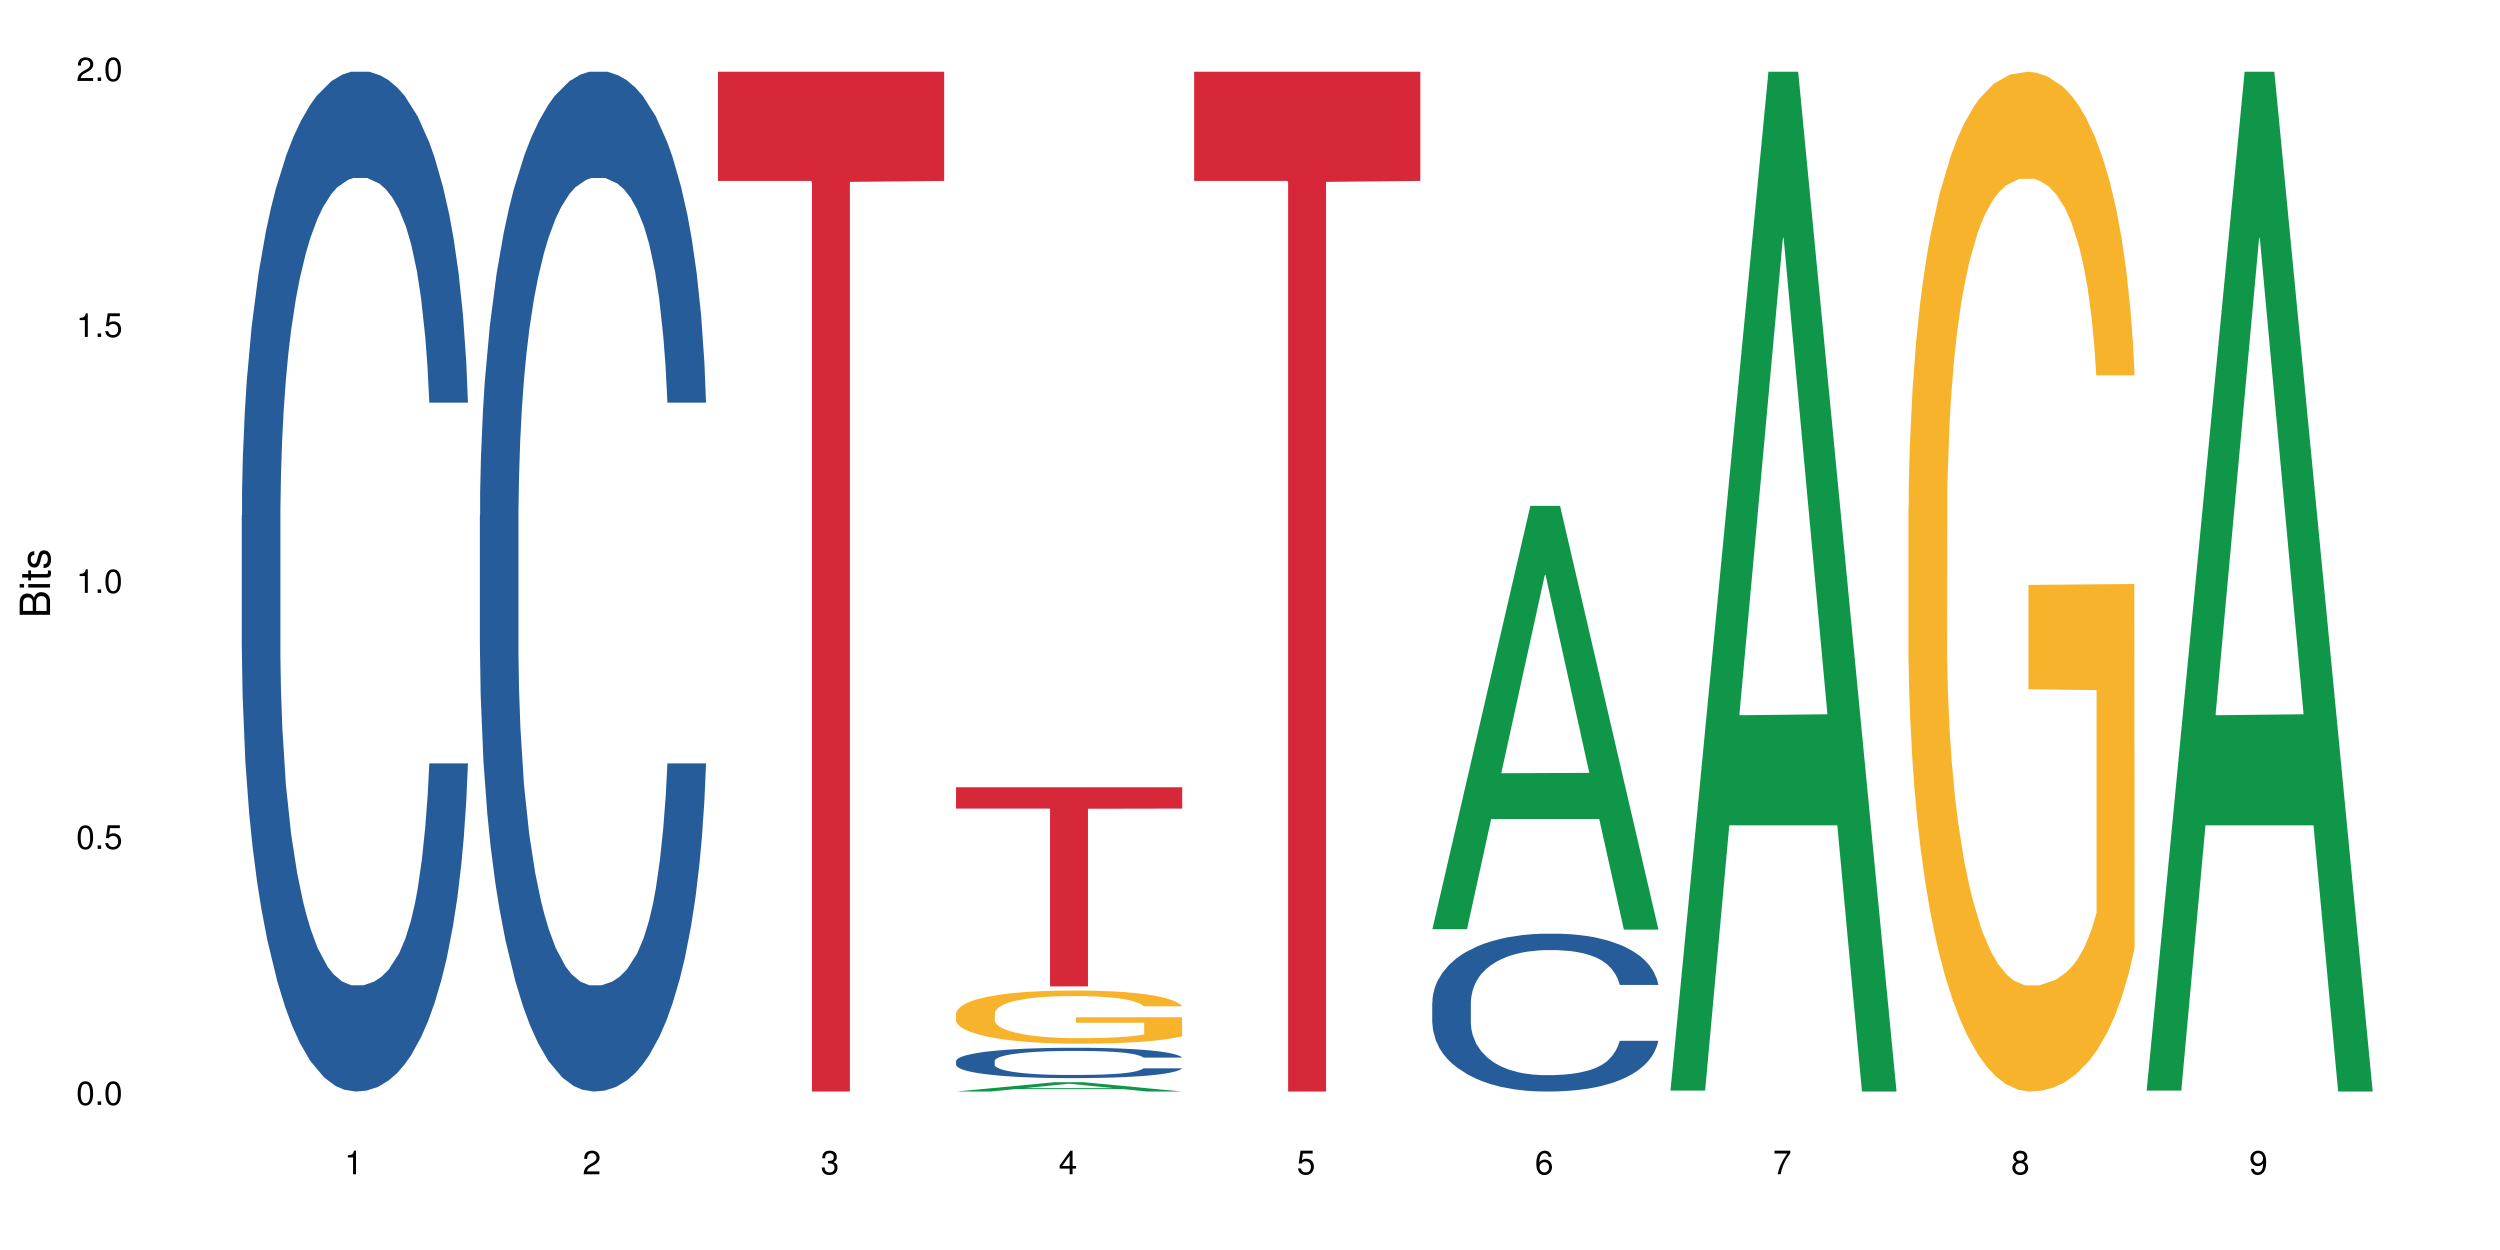 <?xml version="1.0" encoding="UTF-8"?>
<svg xmlns="http://www.w3.org/2000/svg" xmlns:xlink="http://www.w3.org/1999/xlink" width="720pt" height="360pt" viewBox="0 0 720 360" version="1.1">
<defs>
<g>
<symbol overflow="visible" id="glyph0-0">
<path style="stroke:none;" d=""/>
</symbol>
<symbol overflow="visible" id="glyph0-1">
<path style="stroke:none;" d="M 2.641 -6.797 C 2 -6.797 1.422 -6.531 1.078 -6.047 C 0.641 -5.453 0.406 -4.547 0.406 -3.297 C 0.406 -1 1.188 0.219 2.641 0.219 C 4.078 0.219 4.859 -1 4.859 -3.234 C 4.859 -4.562 4.656 -5.438 4.203 -6.047 C 3.844 -6.531 3.281 -6.797 2.641 -6.797 Z M 2.641 -6.047 C 3.547 -6.047 4 -5.125 4 -3.312 C 4 -1.375 3.562 -0.484 2.625 -0.484 C 1.734 -0.484 1.281 -1.422 1.281 -3.281 C 1.281 -5.141 1.734 -6.047 2.641 -6.047 Z M 2.641 -6.047 "/>
</symbol>
<symbol overflow="visible" id="glyph0-2">
<path style="stroke:none;" d="M 1.828 -1 L 0.828 -1 L 0.828 0 L 1.828 0 Z M 1.828 -1 "/>
</symbol>
<symbol overflow="visible" id="glyph0-3">
<path style="stroke:none;" d="M 4.562 -6.797 L 1.062 -6.797 L 0.547 -3.094 L 1.328 -3.094 C 1.719 -3.562 2.047 -3.734 2.578 -3.734 C 3.484 -3.734 4.062 -3.109 4.062 -2.094 C 4.062 -1.125 3.484 -0.531 2.578 -0.531 C 1.828 -0.531 1.375 -0.906 1.188 -1.672 L 0.328 -1.672 C 0.453 -1.109 0.547 -0.844 0.75 -0.594 C 1.125 -0.078 1.828 0.219 2.594 0.219 C 3.969 0.219 4.922 -0.781 4.922 -2.219 C 4.922 -3.562 4.031 -4.484 2.719 -4.484 C 2.25 -4.484 1.859 -4.359 1.469 -4.062 L 1.734 -5.969 L 4.562 -5.969 Z M 4.562 -6.797 "/>
</symbol>
<symbol overflow="visible" id="glyph0-4">
<path style="stroke:none;" d="M 2.484 -4.844 L 2.484 0 L 3.328 0 L 3.328 -6.797 L 2.766 -6.797 C 2.469 -5.75 2.281 -5.609 0.984 -5.453 L 0.984 -4.844 Z M 2.484 -4.844 "/>
</symbol>
<symbol overflow="visible" id="glyph0-5">
<path style="stroke:none;" d="M 4.859 -0.828 L 1.281 -0.828 C 1.359 -1.391 1.672 -1.75 2.5 -2.234 L 3.469 -2.75 C 4.406 -3.266 4.906 -3.969 4.906 -4.812 C 4.906 -5.375 4.672 -5.906 4.266 -6.266 C 3.859 -6.625 3.375 -6.797 2.719 -6.797 C 1.859 -6.797 1.219 -6.5 0.844 -5.922 C 0.609 -5.562 0.5 -5.125 0.484 -4.438 L 1.328 -4.438 C 1.359 -4.906 1.406 -5.188 1.531 -5.406 C 1.75 -5.812 2.188 -6.062 2.703 -6.062 C 3.469 -6.062 4.031 -5.516 4.031 -4.781 C 4.031 -4.25 3.719 -3.797 3.125 -3.438 L 2.234 -2.938 C 0.812 -2.141 0.406 -1.5 0.328 0 L 4.859 0 Z M 4.859 -0.828 "/>
</symbol>
<symbol overflow="visible" id="glyph0-6">
<path style="stroke:none;" d="M 2.125 -3.125 L 2.578 -3.125 C 3.516 -3.125 3.984 -2.703 3.984 -1.891 C 3.984 -1.031 3.469 -0.531 2.578 -0.531 C 1.656 -0.531 1.203 -0.984 1.156 -1.969 L 0.312 -1.969 C 0.344 -1.422 0.438 -1.078 0.609 -0.766 C 0.953 -0.109 1.625 0.219 2.547 0.219 C 3.953 0.219 4.859 -0.609 4.859 -1.906 C 4.859 -2.766 4.516 -3.25 3.703 -3.516 C 4.344 -3.766 4.656 -4.25 4.656 -4.938 C 4.656 -6.109 3.875 -6.797 2.578 -6.797 C 1.203 -6.797 0.484 -6.047 0.453 -4.609 L 1.297 -4.609 C 1.312 -5.016 1.344 -5.25 1.453 -5.453 C 1.641 -5.828 2.062 -6.062 2.594 -6.062 C 3.344 -6.062 3.797 -5.625 3.797 -4.906 C 3.797 -4.422 3.609 -4.141 3.25 -3.984 C 3.016 -3.891 2.719 -3.844 2.125 -3.844 Z M 2.125 -3.125 "/>
</symbol>
<symbol overflow="visible" id="glyph0-7">
<path style="stroke:none;" d="M 3.141 -1.625 L 3.141 0 L 3.984 0 L 3.984 -1.625 L 4.984 -1.625 L 4.984 -2.391 L 3.984 -2.391 L 3.984 -6.797 L 3.359 -6.797 L 0.266 -2.516 L 0.266 -1.625 Z M 3.141 -2.391 L 1 -2.391 L 3.141 -5.359 Z M 3.141 -2.391 "/>
</symbol>
<symbol overflow="visible" id="glyph0-8">
<path style="stroke:none;" d="M 4.781 -5.031 C 4.609 -6.141 3.891 -6.797 2.844 -6.797 C 2.094 -6.797 1.422 -6.438 1.031 -5.828 C 0.609 -5.172 0.406 -4.344 0.406 -3.094 C 0.406 -1.953 0.578 -1.234 0.984 -0.625 C 1.359 -0.078 1.953 0.219 2.703 0.219 C 3.984 0.219 4.922 -0.734 4.922 -2.078 C 4.922 -3.344 4.062 -4.234 2.844 -4.234 C 2.172 -4.234 1.641 -3.969 1.281 -3.469 C 1.281 -5.125 1.828 -6.047 2.797 -6.047 C 3.391 -6.047 3.797 -5.672 3.938 -5.031 Z M 2.734 -3.484 C 3.547 -3.484 4.062 -2.922 4.062 -2 C 4.062 -1.156 3.484 -0.531 2.703 -0.531 C 1.922 -0.531 1.328 -1.188 1.328 -2.047 C 1.328 -2.891 1.906 -3.484 2.734 -3.484 Z M 2.734 -3.484 "/>
</symbol>
<symbol overflow="visible" id="glyph0-9">
<path style="stroke:none;" d="M 4.984 -6.797 L 0.438 -6.797 L 0.438 -5.969 L 4.109 -5.969 C 2.5 -3.656 1.828 -2.234 1.328 0 L 2.219 0 C 2.594 -2.172 3.453 -4.047 4.984 -6.094 Z M 4.984 -6.797 "/>
</symbol>
<symbol overflow="visible" id="glyph0-10">
<path style="stroke:none;" d="M 3.75 -3.578 C 4.453 -4 4.688 -4.344 4.688 -4.984 C 4.688 -6.047 3.844 -6.797 2.641 -6.797 C 1.438 -6.797 0.594 -6.047 0.594 -4.984 C 0.594 -4.359 0.828 -4.016 1.516 -3.578 C 0.734 -3.203 0.359 -2.641 0.359 -1.891 C 0.359 -0.641 1.297 0.219 2.641 0.219 C 3.984 0.219 4.922 -0.641 4.922 -1.875 C 4.922 -2.641 4.531 -3.203 3.75 -3.578 Z M 2.641 -6.047 C 3.359 -6.047 3.812 -5.625 3.812 -4.969 C 3.812 -4.344 3.344 -3.922 2.641 -3.922 C 1.922 -3.922 1.453 -4.344 1.453 -4.984 C 1.453 -5.625 1.922 -6.047 2.641 -6.047 Z M 2.641 -3.203 C 3.484 -3.203 4.062 -2.672 4.062 -1.875 C 4.062 -1.062 3.484 -0.531 2.625 -0.531 C 1.797 -0.531 1.219 -1.078 1.219 -1.875 C 1.219 -2.672 1.797 -3.203 2.641 -3.203 Z M 2.641 -3.203 "/>
</symbol>
<symbol overflow="visible" id="glyph0-11">
<path style="stroke:none;" d="M 0.516 -1.547 C 0.672 -0.438 1.406 0.219 2.438 0.219 C 3.188 0.219 3.859 -0.141 4.266 -0.75 C 4.688 -1.406 4.891 -2.25 4.891 -3.484 C 4.891 -4.625 4.703 -5.359 4.312 -5.953 C 3.938 -6.5 3.344 -6.797 2.594 -6.797 C 1.297 -6.797 0.359 -5.844 0.359 -4.516 C 0.359 -3.25 1.234 -2.344 2.453 -2.344 C 3.094 -2.344 3.562 -2.578 4.016 -3.109 C 4 -1.453 3.469 -0.531 2.5 -0.531 C 1.906 -0.531 1.484 -0.906 1.359 -1.547 Z M 2.578 -6.062 C 3.375 -6.062 3.969 -5.406 3.969 -4.531 C 3.969 -3.688 3.375 -3.094 2.547 -3.094 C 1.734 -3.094 1.234 -3.672 1.234 -4.578 C 1.234 -5.438 1.797 -6.062 2.578 -6.062 Z M 2.578 -6.062 "/>
</symbol>
<symbol overflow="visible" id="glyph1-0">
<path style="stroke:none;" d=""/>
</symbol>
<symbol overflow="visible" id="glyph1-1">
<path style="stroke:none;" d="M 0 -0.953 L 0 -4.891 C 0 -5.719 -0.234 -6.344 -0.734 -6.797 C -1.188 -7.234 -1.812 -7.469 -2.5 -7.469 C -3.547 -7.469 -4.188 -7 -4.625 -5.875 C -4.984 -6.672 -5.641 -7.094 -6.531 -7.094 C -7.156 -7.094 -7.734 -6.859 -8.141 -6.391 C -8.562 -5.938 -8.75 -5.344 -8.75 -4.5 L -8.75 -0.953 Z M -4.984 -2.062 L -7.766 -2.062 L -7.766 -4.219 C -7.766 -4.844 -7.688 -5.203 -7.453 -5.5 C -7.219 -5.812 -6.859 -5.969 -6.375 -5.969 C -5.906 -5.969 -5.531 -5.812 -5.297 -5.5 C -5.062 -5.203 -4.984 -4.844 -4.984 -4.219 Z M -0.984 -2.062 L -4 -2.062 L -4 -4.781 C -4 -5.328 -3.859 -5.688 -3.578 -5.953 C -3.297 -6.219 -2.922 -6.359 -2.484 -6.359 C -2.062 -6.359 -1.688 -6.219 -1.406 -5.953 C -1.109 -5.688 -0.984 -5.328 -0.984 -4.781 Z M -0.984 -2.062 "/>
</symbol>
<symbol overflow="visible" id="glyph1-2">
<path style="stroke:none;" d="M -6.281 -1.797 L -6.281 -0.797 L 0 -0.797 L 0 -1.797 Z M -8.75 -1.797 L -8.75 -0.797 L -7.484 -0.797 L -7.484 -1.797 Z M -8.75 -1.797 "/>
</symbol>
<symbol overflow="visible" id="glyph1-3">
<path style="stroke:none;" d="M -6.281 -3.047 L -6.281 -2.016 L -8.016 -2.016 L -8.016 -1.016 L -6.281 -1.016 L -6.281 -0.172 L -5.469 -0.172 L -5.469 -1.016 L -0.719 -1.016 C -0.078 -1.016 0.281 -1.453 0.281 -2.234 C 0.281 -2.469 0.25 -2.719 0.188 -3.047 L -0.641 -3.047 C -0.609 -2.922 -0.594 -2.766 -0.594 -2.562 C -0.594 -2.141 -0.719 -2.016 -1.156 -2.016 L -5.469 -2.016 L -5.469 -3.047 Z M -6.281 -3.047 "/>
</symbol>
<symbol overflow="visible" id="glyph1-4">
<path style="stroke:none;" d="M -4.531 -5.25 C -5.766 -5.25 -6.469 -4.422 -6.469 -2.969 C -6.469 -1.516 -5.719 -0.562 -4.547 -0.562 C -3.562 -0.562 -3.094 -1.062 -2.734 -2.562 L -2.516 -3.484 C -2.344 -4.188 -2.094 -4.469 -1.625 -4.469 C -1.047 -4.469 -0.641 -3.875 -0.641 -3 C -0.641 -2.453 -0.797 -2 -1.062 -1.75 C -1.25 -1.594 -1.422 -1.531 -1.875 -1.469 L -1.875 -0.406 C -0.422 -0.453 0.281 -1.266 0.281 -2.922 C 0.281 -4.5 -0.5 -5.516 -1.719 -5.516 C -2.656 -5.516 -3.172 -4.984 -3.469 -3.734 L -3.703 -2.766 C -3.891 -1.953 -4.156 -1.609 -4.594 -1.609 C -5.172 -1.609 -5.547 -2.125 -5.547 -2.938 C -5.547 -3.75 -5.203 -4.172 -4.531 -4.203 Z M -4.531 -5.25 "/>
</symbol>
</g>
</defs>
<g id="surface44603">
<rect x="0" y="0" width="720" height="360" style="fill:rgb(100%,100%,100%);fill-opacity:1;stroke:none;"/>
<path style=" stroke:none;fill-rule:nonzero;fill:rgb(14.51%,36.078%,60%);fill-opacity:1;" d="M 69.629 148.457 L 69.707 148.188 L 69.707 141.742 L 69.945 131.543 L 70.504 118.656 L 71.059 109.797 L 72.488 93.957 L 74.477 78.652 L 76.539 66.84 L 78.051 59.859 L 79.402 54.492 L 82.5 44.559 L 84.484 39.457 L 86.629 34.891 L 89.25 30.328 L 91.156 27.645 L 95.449 23.348 L 98.625 21.469 L 101.09 20.664 L 106.41 20.664 L 109.59 21.738 L 111.891 23.078 L 114.434 25.227 L 116.578 27.645 L 120.312 33.551 L 123.648 41.066 L 125.16 45.363 L 127.543 53.684 L 129.371 61.738 L 130.641 68.719 L 132.07 78.652 L 133.34 90.734 L 134.293 104.426 L 134.773 115.969 L 123.648 115.969 L 123.094 105.23 L 122.457 96.91 L 121.266 85.902 L 120.074 78.117 L 118.406 70.332 L 116.898 65.23 L 114.832 60.129 L 113.004 56.906 L 111.098 54.492 L 109.27 52.879 L 105.773 51.27 L 101.723 51.27 L 100.215 51.805 L 97.117 53.953 L 95.449 55.832 L 93.066 59.59 L 91.395 63.082 L 89.41 68.449 L 88.059 73.016 L 86.391 79.996 L 85.199 86.172 L 83.848 95.031 L 83.055 101.742 L 82.34 109.258 L 81.703 118.117 L 81.227 127.516 L 80.91 137.449 L 80.75 147.113 L 80.75 188.727 L 80.91 198.391 L 81.309 209.668 L 82.34 226.043 L 83.848 240.273 L 85.598 251.547 L 87.266 259.602 L 88.219 263.359 L 89.488 267.656 L 91.477 273.027 L 94.336 278.395 L 96.004 280.543 L 98.547 282.691 L 101.168 283.766 L 104.664 283.766 L 107.762 282.691 L 109.828 281.348 L 111.973 279.199 L 114.91 274.637 L 116.738 270.34 L 118.328 265.242 L 119.52 260.141 L 120.312 255.844 L 121.504 247.52 L 122.457 238.395 L 123.172 228.996 L 123.648 219.867 L 134.773 219.867 L 134.293 230.609 L 133.578 241.078 L 132.863 248.863 L 131.754 258.262 L 130.48 266.582 L 128.656 275.98 L 127.145 282.152 L 125.16 288.867 L 123.332 293.969 L 121.348 298.531 L 118.406 303.898 L 116.5 306.586 L 114.434 309 L 111.973 311.148 L 108.875 313.027 L 105.535 314.102 L 102.438 314.371 L 99.102 313.832 L 96.641 312.762 L 93.383 310.344 L 89.332 305.512 L 86.391 300.41 L 84.086 295.309 L 82.102 289.941 L 79.879 282.691 L 77.016 270.879 L 75.27 261.75 L 74.078 254.234 L 72.727 243.762 L 71.773 234.367 L 70.66 219.332 L 69.867 200.27 L 69.629 185.504 Z M 69.629 148.457 "/>
<path style=" stroke:none;fill-rule:nonzero;fill:rgb(14.51%,36.078%,60%);fill-opacity:1;" d="M 138.199 148.457 L 138.281 148.188 L 138.281 141.742 L 138.52 131.543 L 139.074 118.656 L 139.629 109.797 L 141.059 93.957 L 143.047 78.652 L 145.113 66.84 L 146.621 59.859 L 147.973 54.492 L 151.07 44.559 L 153.055 39.457 L 155.199 34.891 L 157.82 30.328 L 159.73 27.645 L 164.02 23.348 L 167.195 21.469 L 169.66 20.664 L 174.98 20.664 L 178.16 21.738 L 180.465 23.078 L 183.004 25.227 L 185.148 27.645 L 188.883 33.551 L 192.219 41.066 L 193.73 45.363 L 196.113 53.684 L 197.941 61.738 L 199.211 68.719 L 200.641 78.652 L 201.914 90.734 L 202.867 104.426 L 203.344 115.969 L 192.219 115.969 L 191.664 105.23 L 191.027 96.91 L 189.836 85.902 L 188.645 78.117 L 186.977 70.332 L 185.469 65.23 L 183.402 60.129 L 181.574 56.906 L 179.668 54.492 L 177.84 52.879 L 174.348 51.27 L 170.293 51.27 L 168.785 51.805 L 165.688 53.953 L 164.02 55.832 L 161.637 59.59 L 159.969 63.082 L 157.98 68.449 L 156.629 73.016 L 154.961 79.996 L 153.77 86.172 L 152.422 95.031 L 151.625 101.742 L 150.91 109.258 L 150.273 118.117 L 149.797 127.516 L 149.48 137.449 L 149.32 147.113 L 149.32 188.727 L 149.48 198.391 L 149.879 209.668 L 150.91 226.043 L 152.422 240.273 L 154.168 251.547 L 155.836 259.602 L 156.789 263.359 L 158.059 267.656 L 160.047 273.027 L 162.906 278.395 L 164.574 280.543 L 167.117 282.691 L 169.738 283.766 L 173.234 283.766 L 176.332 282.691 L 178.398 281.348 L 180.543 279.199 L 183.48 274.637 L 185.309 270.34 L 186.898 265.242 L 188.09 260.141 L 188.883 255.844 L 190.074 247.52 L 191.027 238.395 L 191.742 228.996 L 192.219 219.867 L 203.344 219.867 L 202.867 230.609 L 202.152 241.078 L 201.438 248.863 L 200.324 258.262 L 199.051 266.582 L 197.227 275.98 L 195.715 282.152 L 193.73 288.867 L 191.902 293.969 L 189.918 298.531 L 186.977 303.898 L 185.07 306.586 L 183.004 309 L 180.543 311.148 L 177.445 313.027 L 174.109 314.102 L 171.008 314.371 L 167.672 313.832 L 165.211 312.762 L 161.953 310.344 L 157.902 305.512 L 154.961 300.41 L 152.66 295.309 L 150.672 289.941 L 148.449 282.691 L 145.59 270.879 L 143.84 261.75 L 142.648 254.234 L 141.297 243.762 L 140.344 234.367 L 139.234 219.332 L 138.438 200.27 L 138.199 185.504 Z M 138.199 148.457 "/>
<path style=" stroke:none;fill-rule:nonzero;fill:rgb(83.922%,15.686%,22.353%);fill-opacity:1;" d="M 206.77 20.664 L 271.914 20.664 L 271.914 52.102 L 244.766 52.379 L 244.766 314.371 L 233.84 314.371 L 233.84 52.652 L 233.684 52.102 L 206.77 52.102 Z M 206.77 20.664 "/>
<path style=" stroke:none;fill-rule:nonzero;fill:rgb(6.275%,58.824%,28.235%);fill-opacity:1;" d="M 275.34 314.367 L 275.41 314.367 L 303.598 311.68 L 312.156 311.68 L 340.484 314.371 L 330.531 314.371 L 323.434 313.668 L 292.324 313.668 L 285.363 314.367 L 275.34 314.367 L 295.316 313.379 L 320.578 313.375 L 307.98 312.121 L 307.844 312.117 L 307.703 312.125 L 295.246 313.375 L 295.316 313.379 Z M 275.34 314.367 "/>
<path style=" stroke:none;fill-rule:nonzero;fill:rgb(14.51%,36.078%,60%);fill-opacity:1;" d="M 275.34 305.562 L 275.422 305.555 L 275.422 305.363 L 275.66 305.059 L 276.215 304.676 L 276.77 304.41 L 278.203 303.938 L 280.188 303.484 L 282.254 303.133 L 283.762 302.922 L 285.113 302.762 L 288.211 302.469 L 290.195 302.316 L 292.344 302.18 L 294.965 302.043 L 296.871 301.965 L 301.16 301.836 L 304.336 301.781 L 306.801 301.758 L 312.121 301.758 L 315.301 301.789 L 317.605 301.828 L 320.148 301.891 L 322.293 301.965 L 326.023 302.141 L 329.363 302.363 L 330.871 302.492 L 333.254 302.738 L 335.082 302.98 L 336.352 303.188 L 337.781 303.484 L 339.055 303.844 L 340.008 304.25 L 340.484 304.594 L 329.363 304.594 L 328.805 304.273 L 328.172 304.027 L 326.977 303.699 L 325.785 303.469 L 324.117 303.234 L 322.609 303.082 L 320.543 302.93 L 318.715 302.836 L 316.809 302.762 L 314.984 302.715 L 311.488 302.668 L 307.438 302.668 L 305.926 302.684 L 302.828 302.746 L 301.16 302.805 L 298.777 302.914 L 297.109 303.02 L 295.121 303.18 L 293.773 303.316 L 292.105 303.523 L 290.91 303.707 L 289.562 303.969 L 288.766 304.172 L 288.051 304.395 L 287.418 304.656 L 286.941 304.938 L 286.621 305.234 L 286.465 305.52 L 286.465 306.762 L 286.621 307.047 L 287.02 307.383 L 288.051 307.871 L 289.562 308.297 L 291.309 308.633 L 292.977 308.871 L 293.93 308.984 L 295.203 309.109 L 297.188 309.27 L 300.047 309.43 L 301.715 309.496 L 304.258 309.559 L 306.879 309.59 L 310.375 309.59 L 313.473 309.559 L 315.539 309.52 L 317.684 309.453 L 320.625 309.32 L 322.449 309.191 L 324.039 309.039 L 325.23 308.887 L 326.023 308.758 L 327.219 308.512 L 328.172 308.238 L 328.887 307.961 L 329.363 307.688 L 340.484 307.688 L 340.008 308.008 L 339.293 308.32 L 338.578 308.551 L 337.465 308.832 L 336.195 309.078 L 334.367 309.359 L 332.855 309.543 L 330.871 309.742 L 329.043 309.895 L 327.059 310.031 L 324.117 310.191 L 322.211 310.27 L 320.148 310.34 L 317.684 310.406 L 314.586 310.461 L 311.25 310.492 L 308.152 310.5 L 304.812 310.484 L 302.352 310.453 L 299.094 310.383 L 295.043 310.238 L 292.105 310.086 L 289.801 309.934 L 287.812 309.773 L 285.59 309.559 L 282.73 309.207 L 280.98 308.934 L 279.789 308.711 L 278.441 308.398 L 277.488 308.121 L 276.375 307.672 L 275.578 307.105 L 275.34 306.664 Z M 275.34 305.562 "/>
<path style=" stroke:none;fill-rule:nonzero;fill:rgb(96.863%,70.196%,16.863%);fill-opacity:1;" d="M 275.34 291.828 L 275.422 291.812 L 275.422 291.531 L 275.738 290.902 L 276.531 290.039 L 277.566 289.324 L 278.68 288.766 L 279.395 288.473 L 280.586 288.051 L 281.617 287.746 L 284.238 287.117 L 287.574 286.527 L 289.402 286.277 L 291.469 286.039 L 294.406 285.773 L 295.758 285.676 L 299.891 285.453 L 304.574 285.312 L 309.738 285.27 L 312.121 285.285 L 315.379 285.34 L 319.828 285.496 L 322.371 285.633 L 324.355 285.773 L 326.422 285.957 L 328.965 286.234 L 331.348 286.57 L 333.254 286.906 L 335.16 287.324 L 336.75 287.773 L 338.102 288.262 L 339.293 288.848 L 340.008 289.34 L 340.484 289.828 L 329.441 289.828 L 328.805 289.34 L 328.09 288.961 L 326.898 288.5 L 325.707 288.164 L 324.516 287.898 L 322.293 287.535 L 320.387 287.312 L 318 287.117 L 315.699 286.992 L 313.078 286.906 L 311.488 286.879 L 307.277 286.879 L 303.465 286.977 L 301.238 287.09 L 299.652 287.199 L 297.426 287.41 L 296.074 287.578 L 295.281 287.688 L 292.898 288.121 L 291.309 288.516 L 290.434 288.781 L 289.324 289.199 L 288.527 289.578 L 287.656 290.137 L 287.18 290.555 L 286.543 291.504 L 286.465 294.02 L 286.703 294.551 L 287.18 295.125 L 287.812 295.629 L 288.766 296.16 L 289.719 296.566 L 291.387 297.109 L 292.82 297.473 L 293.93 297.711 L 296.074 298.09 L 296.949 298.215 L 299.016 298.465 L 301.16 298.66 L 303.781 298.828 L 305.766 298.914 L 308.945 298.984 L 312.996 298.984 L 317.762 298.898 L 320.781 298.789 L 322.848 298.676 L 324.199 298.578 L 325.867 298.426 L 327.059 298.285 L 328.172 298.129 L 329.52 297.895 L 329.52 294.551 L 309.898 294.539 L 309.898 292.973 L 340.402 292.957 L 340.484 298.426 L 338.816 298.801 L 336.75 299.164 L 334.766 299.445 L 332.699 299.684 L 329.758 299.949 L 327.375 300.117 L 323.723 300.312 L 320.387 300.438 L 316.891 300.52 L 313.793 300.562 L 310.137 300.578 L 306.879 300.551 L 303.383 300.465 L 300.605 300.352 L 298.062 300.215 L 295.52 300.031 L 292.344 299.738 L 290.277 299.5 L 288.133 299.207 L 285.988 298.859 L 284.078 298.48 L 282.809 298.188 L 281.539 297.852 L 280.188 297.434 L 278.918 296.957 L 277.965 296.523 L 277.09 296.035 L 276.453 295.574 L 275.816 294.945 L 275.5 294.441 L 275.34 294.008 Z M 275.34 291.828 "/>
<path style=" stroke:none;fill-rule:nonzero;fill:rgb(83.922%,15.686%,22.353%);fill-opacity:1;" d="M 275.34 226.73 L 340.484 226.73 L 340.484 232.871 L 313.336 232.926 L 313.336 284.09 L 302.41 284.09 L 302.41 232.98 L 302.254 232.871 L 275.34 232.871 Z M 275.34 226.73 "/>
<path style=" stroke:none;fill-rule:nonzero;fill:rgb(83.922%,15.686%,22.353%);fill-opacity:1;" d="M 343.914 20.664 L 409.055 20.664 L 409.055 52.102 L 381.906 52.379 L 381.906 314.371 L 370.98 314.371 L 370.98 52.652 L 370.824 52.102 L 343.914 52.102 Z M 343.914 20.664 "/>
<path style=" stroke:none;fill-rule:nonzero;fill:rgb(6.275%,58.824%,28.235%);fill-opacity:1;" d="M 412.484 267.609 L 412.551 267.496 L 440.738 145.699 L 449.301 145.699 L 477.625 267.727 L 467.672 267.727 L 460.574 235.871 L 429.465 235.871 L 422.504 267.609 L 412.484 267.609 L 432.457 222.695 L 457.719 222.582 L 445.125 165.633 L 444.984 165.52 L 444.844 165.863 L 432.387 222.582 L 432.457 222.695 Z M 412.484 267.609 "/>
<path style=" stroke:none;fill-rule:nonzero;fill:rgb(14.51%,36.078%,60%);fill-opacity:1;" d="M 412.484 288.688 L 412.562 288.645 L 412.562 287.648 L 412.801 286.07 L 413.355 284.074 L 413.914 282.703 L 415.344 280.25 L 417.328 277.883 L 419.395 276.055 L 420.902 274.973 L 422.254 274.141 L 425.352 272.605 L 427.34 271.812 L 429.484 271.109 L 432.105 270.402 L 434.012 269.984 L 438.301 269.32 L 441.48 269.031 L 443.941 268.906 L 449.266 268.906 L 452.441 269.07 L 454.746 269.277 L 457.289 269.613 L 459.434 269.984 L 463.168 270.898 L 466.504 272.062 L 468.012 272.73 L 470.395 274.016 L 472.223 275.262 L 473.492 276.344 L 474.926 277.883 L 476.195 279.754 L 477.148 281.871 L 477.625 283.66 L 466.504 283.66 L 465.945 281.996 L 465.312 280.707 L 464.121 279.004 L 462.93 277.797 L 461.262 276.594 L 459.75 275.805 L 457.684 275.016 L 455.859 274.516 L 453.953 274.141 L 452.125 273.891 L 448.629 273.645 L 444.578 273.645 L 443.066 273.727 L 439.969 274.059 L 438.301 274.348 L 435.918 274.93 L 434.25 275.473 L 432.266 276.301 L 430.914 277.008 L 429.246 278.09 L 428.055 279.047 L 426.703 280.418 L 425.91 281.457 L 425.195 282.621 L 424.559 283.992 L 424.082 285.445 L 423.762 286.984 L 423.605 288.48 L 423.605 294.922 L 423.762 296.418 L 424.16 298.164 L 425.195 300.699 L 426.703 302.898 L 428.449 304.645 L 430.117 305.895 L 431.07 306.473 L 432.344 307.141 L 434.328 307.969 L 437.188 308.801 L 438.859 309.133 L 441.398 309.465 L 444.02 309.633 L 447.516 309.633 L 450.613 309.465 L 452.68 309.258 L 454.824 308.926 L 457.766 308.219 L 459.59 307.555 L 461.18 306.766 L 462.371 305.977 L 463.168 305.312 L 464.359 304.023 L 465.312 302.609 L 466.027 301.156 L 466.504 299.742 L 477.625 299.742 L 477.148 301.402 L 476.434 303.023 L 475.719 304.23 L 474.605 305.684 L 473.336 306.973 L 471.508 308.426 L 470 309.383 L 468.012 310.422 L 466.184 311.211 L 464.199 311.918 L 461.262 312.75 L 459.352 313.164 L 457.289 313.539 L 454.824 313.871 L 451.727 314.164 L 448.391 314.328 L 445.293 314.371 L 441.957 314.289 L 439.492 314.121 L 436.234 313.746 L 432.184 313 L 429.246 312.211 L 426.941 311.422 L 424.957 310.59 L 422.73 309.465 L 419.871 307.637 L 418.125 306.227 L 416.93 305.062 L 415.582 303.441 L 414.629 301.984 L 413.516 299.66 L 412.723 296.707 L 412.484 294.422 Z M 412.484 288.688 "/>
<path style=" stroke:none;fill-rule:nonzero;fill:rgb(6.275%,58.824%,28.235%);fill-opacity:1;" d="M 481.055 314.094 L 481.125 313.82 L 509.309 20.664 L 517.871 20.664 L 546.195 314.371 L 536.242 314.371 L 529.145 237.703 L 498.035 237.703 L 491.074 314.094 L 481.055 314.094 L 501.027 205.988 L 526.293 205.711 L 513.695 68.648 L 513.555 68.375 L 513.414 69.199 L 500.957 205.711 L 501.027 205.988 Z M 481.055 314.094 "/>
<path style=" stroke:none;fill-rule:nonzero;fill:rgb(96.863%,70.196%,16.863%);fill-opacity:1;" d="M 549.625 146.461 L 549.703 146.191 L 549.703 140.828 L 550.02 128.758 L 550.816 112.129 L 551.848 98.449 L 552.961 87.719 L 553.676 82.086 L 554.867 74.039 L 555.898 68.141 L 558.523 56.07 L 561.859 44.805 L 563.684 39.977 L 565.75 35.414 L 568.691 30.32 L 570.039 28.441 L 574.172 24.148 L 578.859 21.469 L 584.023 20.664 L 586.406 20.93 L 589.664 22.004 L 594.113 24.953 L 596.652 27.637 L 598.641 30.32 L 600.707 33.805 L 603.246 39.172 L 605.629 45.609 L 607.539 52.047 L 609.445 60.094 L 611.031 68.676 L 612.383 78.062 L 613.574 89.328 L 614.289 98.715 L 614.766 108.105 L 603.723 108.105 L 603.09 98.715 L 602.375 91.477 L 601.184 82.625 L 599.988 76.188 L 598.797 71.09 L 596.574 64.117 L 594.668 59.824 L 592.285 56.07 L 589.98 53.656 L 587.359 52.047 L 585.77 51.508 L 581.559 51.508 L 577.746 53.387 L 575.523 55.531 L 573.934 57.68 L 571.707 61.703 L 570.359 64.922 L 569.562 67.066 L 567.18 75.383 L 565.594 82.891 L 564.719 87.988 L 563.605 96.035 L 562.812 103.277 L 561.938 114.004 L 561.461 122.051 L 560.824 140.293 L 560.746 188.574 L 560.984 198.766 L 561.461 209.762 L 562.098 219.418 L 563.051 229.609 L 564.004 237.391 L 565.672 247.852 L 567.102 254.824 L 568.215 259.383 L 570.359 266.625 L 571.23 269.039 L 573.297 273.867 L 575.441 277.625 L 578.062 280.844 L 580.051 282.453 L 583.227 283.793 L 587.281 283.793 L 592.047 282.184 L 595.066 280.039 L 597.129 277.891 L 598.48 276.016 L 600.148 273.062 L 601.34 270.383 L 602.453 267.43 L 603.805 262.871 L 603.805 198.766 L 584.18 198.496 L 584.18 168.457 L 614.688 168.188 L 614.766 273.062 L 613.098 280.305 L 611.031 287.281 L 609.047 292.645 L 606.98 297.203 L 604.043 302.301 L 601.66 305.52 L 598.004 309.273 L 594.668 311.688 L 591.172 313.297 L 588.074 314.102 L 584.418 314.371 L 581.164 313.836 L 577.668 312.227 L 574.887 310.078 L 572.344 307.398 L 569.801 303.91 L 566.625 298.277 L 564.559 293.719 L 562.414 288.086 L 560.27 281.379 L 558.363 274.137 L 557.09 268.504 L 555.82 262.066 L 554.469 254.02 L 553.199 244.898 L 552.246 236.586 L 551.371 227.195 L 550.738 218.344 L 550.102 206.277 L 549.781 196.621 L 549.625 188.305 Z M 549.625 146.461 "/>
<path style=" stroke:none;fill-rule:nonzero;fill:rgb(6.275%,58.824%,28.235%);fill-opacity:1;" d="M 618.195 314.094 L 618.266 313.82 L 646.449 20.664 L 655.012 20.664 L 683.336 314.371 L 673.383 314.371 L 666.285 237.703 L 635.176 237.703 L 628.215 314.094 L 618.195 314.094 L 638.168 205.988 L 663.434 205.711 L 650.836 68.648 L 650.695 68.375 L 650.559 69.199 L 638.098 205.711 L 638.168 205.988 Z M 618.195 314.094 "/>
<g style="fill:rgb(0%,0%,0%);fill-opacity:1;">
  <use xlink:href="#glyph0-1" x="21.957" y="318.198"/>
  <use xlink:href="#glyph0-2" x="27.291" y="318.198"/>
  <use xlink:href="#glyph0-1" x="29.958" y="318.198"/>
</g>
<g style="fill:rgb(0%,0%,0%);fill-opacity:1;">
  <use xlink:href="#glyph0-1" x="21.957" y="244.476"/>
  <use xlink:href="#glyph0-2" x="27.291" y="244.476"/>
  <use xlink:href="#glyph0-3" x="29.958" y="244.476"/>
</g>
<g style="fill:rgb(0%,0%,0%);fill-opacity:1;">
  <use xlink:href="#glyph0-4" x="21.957" y="170.753"/>
  <use xlink:href="#glyph0-2" x="27.291" y="170.753"/>
  <use xlink:href="#glyph0-1" x="29.958" y="170.753"/>
</g>
<g style="fill:rgb(0%,0%,0%);fill-opacity:1;">
  <use xlink:href="#glyph0-4" x="21.957" y="97.034"/>
  <use xlink:href="#glyph0-2" x="27.291" y="97.034"/>
  <use xlink:href="#glyph0-3" x="29.958" y="97.034"/>
</g>
<g style="fill:rgb(0%,0%,0%);fill-opacity:1;">
  <use xlink:href="#glyph0-5" x="21.957" y="23.312"/>
  <use xlink:href="#glyph0-2" x="27.291" y="23.312"/>
  <use xlink:href="#glyph0-1" x="29.958" y="23.312"/>
</g>
<g style="fill:rgb(0%,0%,0%);fill-opacity:1;">
  <use xlink:href="#glyph0-4" x="99.199" y="338.19"/>
</g>
<g style="fill:rgb(0%,0%,0%);fill-opacity:1;">
  <use xlink:href="#glyph0-5" x="167.77" y="338.19"/>
</g>
<g style="fill:rgb(0%,0%,0%);fill-opacity:1;">
  <use xlink:href="#glyph0-6" x="236.344" y="338.19"/>
</g>
<g style="fill:rgb(0%,0%,0%);fill-opacity:1;">
  <use xlink:href="#glyph0-7" x="304.914" y="338.19"/>
</g>
<g style="fill:rgb(0%,0%,0%);fill-opacity:1;">
  <use xlink:href="#glyph0-3" x="373.484" y="338.19"/>
</g>
<g style="fill:rgb(0%,0%,0%);fill-opacity:1;">
  <use xlink:href="#glyph0-8" x="442.055" y="338.19"/>
</g>
<g style="fill:rgb(0%,0%,0%);fill-opacity:1;">
  <use xlink:href="#glyph0-9" x="510.625" y="338.19"/>
</g>
<g style="fill:rgb(0%,0%,0%);fill-opacity:1;">
  <use xlink:href="#glyph0-10" x="579.195" y="338.19"/>
</g>
<g style="fill:rgb(0%,0%,0%);fill-opacity:1;">
  <use xlink:href="#glyph0-11" x="647.766" y="338.19"/>
</g>
<g style="fill:rgb(0%,0%,0%);fill-opacity:1;">
  <use xlink:href="#glyph1-1" x="14.412" y="178.016"/>
  <use xlink:href="#glyph1-2" x="14.412" y="170.012"/>
  <use xlink:href="#glyph1-3" x="14.412" y="167.348"/>
  <use xlink:href="#glyph1-4" x="14.412" y="164.012"/>
</g>
</g>
</svg>
